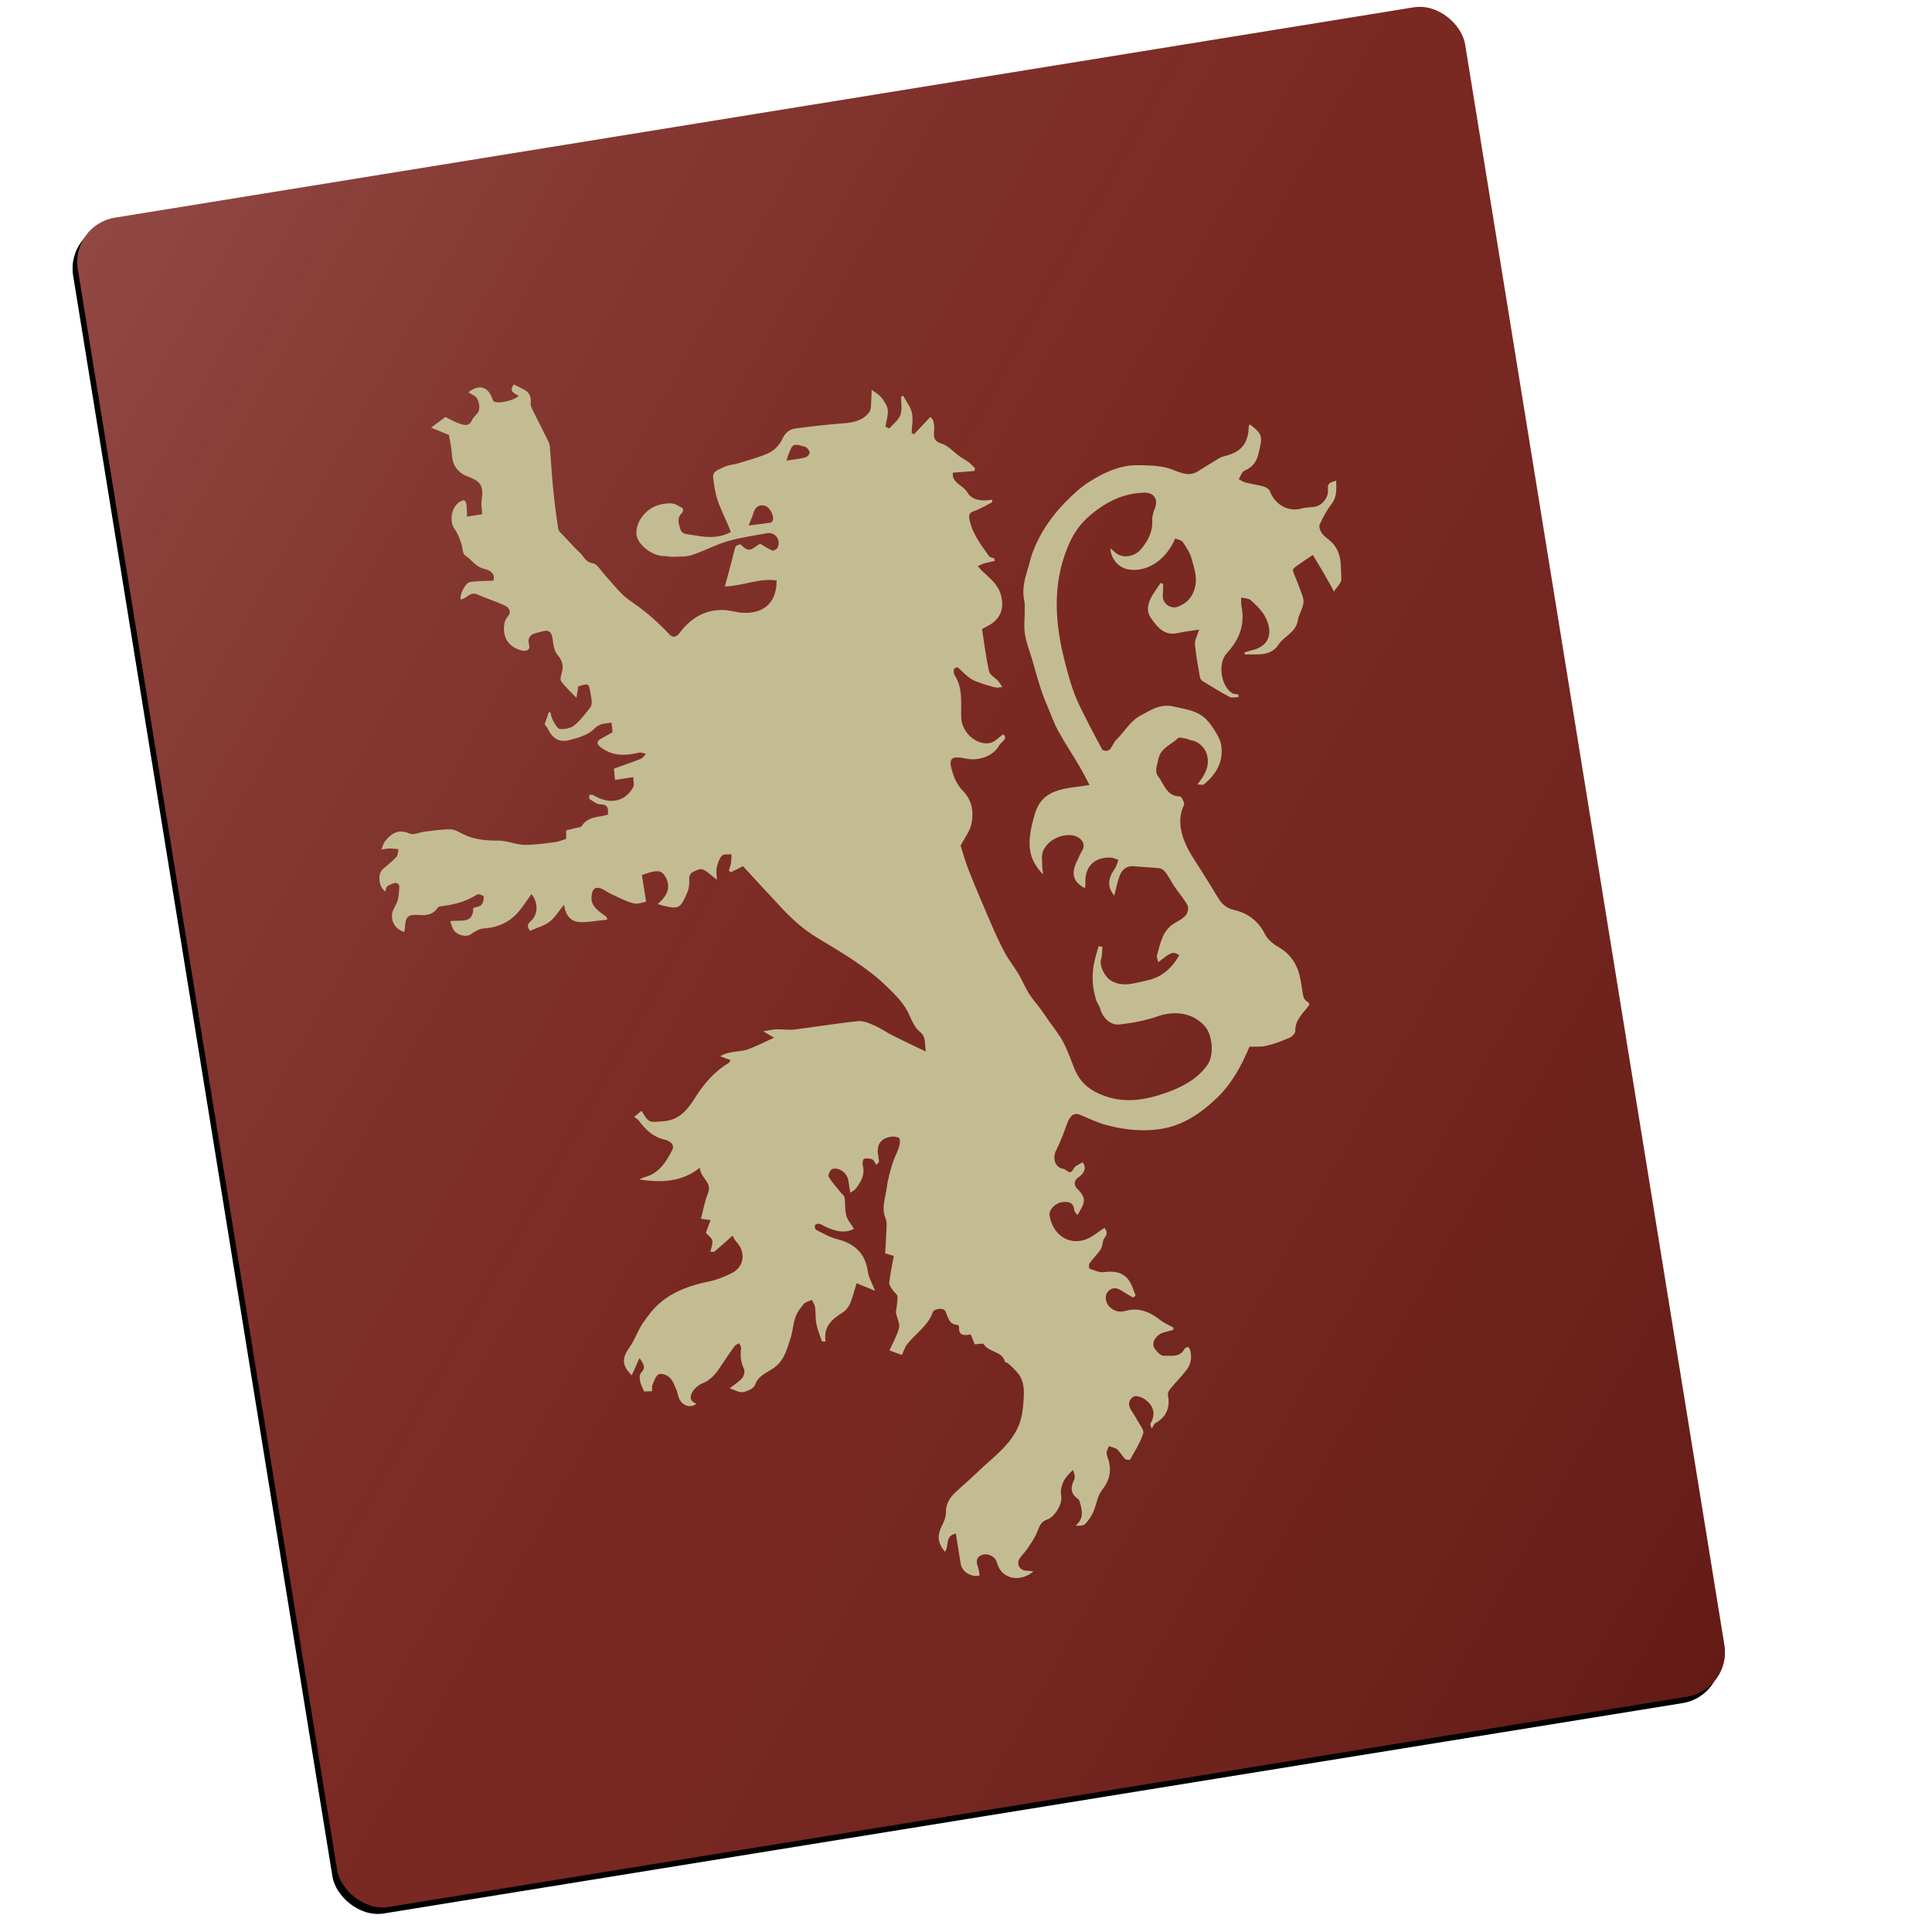 <svg xmlns="http://www.w3.org/2000/svg" xmlns:xlink="http://www.w3.org/1999/xlink" width="1024" height="1024" viewBox="0 0 1024 1024">
  <defs>
    <linearGradient id="lannister-c" x1="0%" y1="0%" y2="100%">
      <stop offset="0%" stop-color="#FFF" stop-opacity=".18"/>
      <stop offset="48.762%" stop-color="gray" stop-opacity=".08"/>
      <stop offset="100%" stop-opacity=".183"/>
    </linearGradient>
    <rect id="lannister-b" width="744.886" height="907.021" x="68.165" y="53.799" rx="23.755"/>
    <filter id="lannister-a" width="104%" height="103.3%" x="-2.4%" y="-1.3%" filterUnits="objectBoundingBox">
      <feOffset dx="-3" dy="3" in="SourceAlpha" result="shadowOffsetOuter1"/>
      <feGaussianBlur in="shadowOffsetOuter1" result="shadowBlurOuter1" stdDeviation="4.5"/>
      <feColorMatrix in="shadowBlurOuter1" values="0 0 0 0 0   0 0 0 0 0   0 0 0 0 0  0 0 0 0.12 0"/>
    </filter>
  </defs>
  <g fill="none" fill-rule="evenodd" transform="translate(37)">
    <g transform="rotate(-9.2 440.608 507.31)">
      <use fill="#000" filter="url(#lannister-a)" xlink:href="#lannister-b"/>
      <use fill="#7A211A" xlink:href="#lannister-b"/>
      <use fill="url(#lannister-c)" xlink:href="#lannister-b"/>
    </g>
    <path fill="#C3BC92" d="M703.649,305.687 C707.224,302.323 707.334,298.239 708,293.896 C703.588,294.441 703.242,294.777 702.89,298.233 C702.499,302.274 698.258,305.967 694.187,305.802 C691.948,305.714 689.665,305.307 687.47,305.571 C680.033,306.49 673.811,301.046 672.447,293.967 C672.216,292.778 670.698,291.485 669.46,290.896 C666.594,289.542 663.497,288.694 660.57,287.433 C659.31,286.883 658.243,285.854 657.088,285.055 C658.304,283.674 659.277,281.466 660.741,281.092 C665.395,279.898 667.936,277.459 669.779,272.824 C673.129,264.441 673.459,263.67 667.502,257.307 C667.232,257.609 666.808,257.885 666.748,258.226 C665.054,266.973 660.9,270.854 652.269,271.729 C651.015,271.855 649.717,271.987 648.567,272.444 C644.452,274.074 640.414,275.846 636.327,277.558 C630.43,280.063 625.897,275.742 621.452,273.611 C616.331,271.14 610.891,270.325 605.731,269.4 C596.604,267.776 587.704,270.138 578.957,273.876 C573.456,276.232 568.901,279.364 564.22,282.854 C555.534,289.322 548.388,297.006 543.063,306.397 C541.858,308.538 540.962,310.845 539.911,313.052 C537.281,318.59 534.404,324.023 534.751,330.48 C534.866,332.555 534.377,334.669 534.058,336.733 C533.508,340.217 532.534,343.669 532.353,347.17 C532.094,352.47 533.453,357.683 534.085,362.885 C535.098,371.263 535.917,379.619 538.068,387.821 C539.256,392.401 540.037,397.135 541.627,401.577 C544.119,408.546 547.205,415.295 549.934,422.181 C551.182,425.313 552.173,428.539 553.641,432.761 C542.04,432.948 529.2,430.003 522.852,442.9 C515.36,458.187 515.376,466.284 521.879,475.746 C522,473.671 521.994,472.207 522.214,470.776 C522.577,468.436 522.55,465.811 523.644,463.845 C526.67,458.5 534.052,455.93 540.12,457.581 C544.675,458.825 546.947,463.058 544.691,465.943 C543.124,467.957 541.704,470.088 540.301,472.218 C536.478,478.042 537.221,482.413 542.755,486.42 C542.942,485.583 543.217,484.768 543.305,483.948 C544.185,475.234 550.082,470.787 558.713,472.493 C560.056,472.763 561.249,473.732 562.52,474.37 C561.7,475.774 561.112,477.409 560.012,478.543 C555.539,483.178 554.313,487.367 557.399,492.756 C558.785,489.629 560.034,485.985 561.92,482.704 C563.703,479.622 566.497,477.948 570.431,479.033 C574.694,480.2 579.056,480.921 583.286,482.132 C584.442,482.462 585.63,483.673 586.191,484.791 C587.572,487.482 588.485,490.411 589.767,493.158 C591.461,496.763 593.65,500.176 594.971,503.908 C595.438,505.251 594.453,507.822 593.276,508.857 C591.554,510.398 589.129,511.218 586.895,512.06 C579.7,514.818 577.598,521.495 574.809,527.622 C574.408,528.519 574.853,529.802 574.919,531.227 C582.885,526.807 583.358,526.73 586.51,529.262 C581.565,535.532 575.42,539.495 567.245,539.853 C560.941,540.134 554.604,541.615 548.828,537.106 C545.83,534.772 543.558,528.233 545.247,524.837 C546.193,522.921 546.413,520.648 546.969,518.539 C546.309,518.319 545.654,518.11 545.005,517.89 C543.586,521.099 541.908,524.231 540.813,527.556 C539.828,530.572 539.212,533.776 538.91,536.958 C538.657,539.782 538.899,542.699 539.212,545.539 C539.421,547.301 540.45,548.974 540.665,550.73 C541.275,555.877 544.576,560.407 549.642,560.617 C556.447,560.925 563.428,560.732 570.106,559.51 C579.716,557.743 589.074,560.71 594.046,568.67 C597.276,573.839 596.637,584.419 592.171,589.026 C585.866,595.549 577.241,598.521 568.918,600.09 C556.931,602.353 544.812,602.776 533.365,595.389 C526.901,591.233 523.567,586.329 522.038,579.338 C520.982,574.439 520.036,569.474 518.407,564.751 C517.005,560.672 514.716,556.884 512.818,552.965 C511.702,550.664 510.645,548.325 509.474,546.051 C507.867,542.963 505.926,540.018 504.583,536.82 C503.065,533.237 502.201,529.367 500.76,525.75 C499.121,521.633 496.838,517.747 495.386,513.569 C493.46,508.092 491.942,502.46 490.501,496.835 C487.992,487.058 485.539,477.277 483.322,467.445 C482.233,462.59 481.71,457.603 481.111,453.816 C483.861,450.067 487.211,447.029 488.603,443.275 C490.831,437.242 490.974,431.005 486.755,425.153 C484.807,422.445 483.602,418.873 483.069,415.526 C481.683,406.972 483.344,405.761 491.293,408.733 C497.68,411.117 505.805,409.647 509.562,404.555 C510.629,403.107 515.217,401.726 512.598,399.073 C509.936,400.394 507.724,402.26 505.365,402.474 C498.032,403.135 491.128,394.784 492.019,387.084 C492.899,379.493 495.529,371.918 492.195,364.256 C491.783,363.309 491.887,361.96 492.228,360.964 C492.382,360.507 494.175,360.012 494.406,360.265 C495.914,361.922 497.069,363.893 498.587,365.533 C499.864,366.937 501.31,368.28 502.944,369.205 C505.926,370.922 509.067,372.425 512.235,373.79 C513.374,374.274 514.782,374.12 516.069,374.263 C515.503,373.063 515.101,371.792 514.392,370.702 C513.099,368.731 510.585,366.926 510.447,364.938 C509.98,357.375 510.266,349.773 510.266,342.204 C511.592,341.747 512.626,341.379 513.671,341.021 C520.668,338.632 523.721,333.551 523.028,326.142 C522.456,320.136 518.512,316.173 515.156,311.808 C514.463,310.9 513.93,309.887 513.308,308.918 C514.584,308.599 515.855,308.164 517.148,307.999 C518.947,307.767 520.773,307.751 522.588,307.641 C522.588,307.178 522.588,306.716 522.588,306.254 C521.686,305.709 520.344,305.378 519.953,304.575 C516.669,297.837 512.95,291.226 512.791,283.388 C512.752,280.85 513.737,280.162 516.169,279.732 C519.585,279.121 522.852,277.696 526.18,276.622 C526.213,276.187 526.241,275.764 526.296,275.334 C521.031,275.411 515.712,274.107 513.952,269.483 C512.389,265.343 506.36,263.12 508.005,257.929 C512.202,258.275 515.789,258.562 519.392,258.848 C519.585,258.391 519.766,257.934 519.964,257.472 C519.018,256.222 518.182,254.857 517.098,253.74 C515.739,252.33 514.106,251.169 512.708,249.776 C510.007,247.101 507.818,243.424 504.6,241.855 C501.013,240.094 500.716,238.233 501.503,235.062 C502.278,231.903 502.636,228.727 500.826,226.888 C497.295,229.618 494.032,232.129 490.781,234.644 C490.418,234.308 490.061,233.973 489.692,233.642 C490.363,230.158 491.722,226.635 491.507,223.211 C491.293,219.914 489.45,216.721 488.317,213.479 C487.943,213.627 487.563,213.776 487.195,213.925 C486.623,217.128 486.771,220.723 485.269,223.409 C483.856,225.952 480.72,227.543 478.338,229.536 C477.716,229.09 477.106,228.65 476.49,228.198 C477.243,226.123 478.14,224.086 478.718,221.967 C479.07,220.657 479.284,219.121 478.943,217.861 C478.41,215.868 477.59,213.853 476.446,212.147 C475.367,210.517 473.723,209.268 472.32,207.848 C472.012,209.433 471.797,211.051 471.39,212.604 C470.796,214.899 470.736,217.861 469.245,219.303 C465.185,223.283 459.877,223.464 454.37,222.991 C446.003,222.286 437.586,221.956 429.192,221.747 C425.875,221.675 423.443,223.2 421.386,226.327 C419.664,228.936 416.529,231.358 413.542,232.244 C408.09,233.868 402.259,234.374 396.582,235.206 C393.804,235.618 390.806,235.2 388.259,236.114 C385.893,236.967 382.147,236.962 382.07,240.87 C382.01,244.74 381.861,248.686 382.483,252.49 C383.258,257.285 384.782,261.953 385.97,266.687 C386.267,267.837 386.477,269.015 386.823,270.65 C385.778,270.903 384.254,271.382 382.714,271.602 C376.899,272.428 371.541,270.727 366.134,268.844 C363.741,268.013 361.045,267.892 360.611,264.743 C360.204,261.738 359.648,258.65 362.883,256.525 C363.449,256.151 363.862,254.351 363.603,254.152 C361.859,252.804 360.044,251.02 358.003,250.641 C351.441,249.43 345.318,251.092 340.785,256.101 C338.871,258.22 337.303,261.479 337.231,264.259 C337.116,270.017 344.229,276.87 349.955,277.652 C351.331,277.833 352.645,278.527 354.032,278.681 C357.475,279.061 361.067,279.942 364.406,279.413 C371.057,278.378 377.499,276.011 384.144,275.169 C391.213,274.25 398.436,274.365 405.582,274.2 C410.021,274.096 412.513,278.731 410.059,282.578 C409.57,283.349 407.639,284.087 407.034,283.729 C404.949,282.474 403.145,280.74 401.126,279.094 C401.071,279.127 400.994,279.188 400.911,279.221 C396.021,281.274 394.871,283.316 390.916,277.932 C390.679,277.613 388.457,278.021 388.116,278.626 C386.796,280.993 385.882,283.575 384.782,286.063 C383.049,289.982 381.295,293.896 379.182,298.619 C388.963,299.764 398.084,296.989 406.803,299.736 C404.745,312.667 395.867,315.892 386.46,313.861 C383.093,313.134 379.93,311.456 376.564,310.817 C366.904,308.984 358.696,312.358 351.87,318.975 C349.279,321.485 347.48,321.155 345.819,318.634 C341.643,312.314 336.841,306.523 331.472,301.189 C329.222,298.949 326.774,296.813 324.898,294.276 C322.109,290.494 319.782,286.377 317.191,282.452 C315.563,279.98 314.221,276.198 311.982,275.505 C308.324,274.36 307.966,271.365 306.277,269.158 C303.774,265.921 301.53,262.481 299.241,259.068 C298.279,257.648 296.76,256.112 296.76,254.615 C296.738,247.31 297.008,239.984 297.432,232.69 C297.861,225.325 298.647,217.976 299.181,210.6 C299.263,209.543 298.928,208.398 298.609,207.352 C296.738,201.418 294.808,195.512 292.954,189.567 C292.679,188.67 292.453,187.585 292.706,186.715 C293.542,183.781 293.185,181.194 290.759,179.207 C289.048,177.803 287.189,176.614 285.461,175.37 C281.968,178.794 285.28,180.06 287.046,181.684 C284.862,183.743 275.554,184.381 273.629,182.592 C273.117,182.103 273.046,181.101 272.859,180.308 C271.472,174.055 267.055,172.321 261.048,175.69 C262.44,176.994 264.475,178.046 265.069,179.653 C265.773,181.536 265.856,184.161 265.069,185.983 C264.293,187.772 261.746,188.736 260.668,190.481 C258.594,193.816 256.053,192.523 253.825,191.361 C251.146,189.969 248.764,187.97 246.943,186.71 C243.885,188.306 241.585,189.501 238.565,191.081 C241.866,193.095 244.605,194.747 247.306,196.382 C247.306,199.838 247.614,203.477 247.229,207.027 C246.674,212.411 248.709,216.864 253.572,219.611 C260.448,223.497 261.295,225.952 258.902,233.659 C258.281,235.673 258.418,237.919 258.16,240.655 C255.959,240.655 253.291,240.655 250.035,240.655 C250.271,238.58 250.596,236.576 250.689,234.567 C250.733,233.686 250.574,232.607 250.062,231.974 C249.787,231.628 248.522,231.897 247.807,232.151 C242.581,234.006 240.061,241.525 242.625,246.435 C243.808,248.692 244.231,251.395 244.743,253.954 C245.216,256.255 244.462,259.602 245.772,260.769 C248.902,263.549 250.425,267.853 254.942,269.538 C256.79,270.231 260.58,272.637 258.424,276.353 C254.271,275.896 250.249,275.186 246.206,275.125 C243.692,275.076 239.511,280.977 239.797,283.531 C240.347,283.454 240.898,283.448 241.426,283.299 C243.912,282.584 245.97,280.25 249.061,282.292 C253.517,285.254 258.435,287.521 262.781,290.61 C264.233,291.644 265.718,294.166 263.061,296.312 C262.055,297.127 261.191,298.366 260.767,299.588 C258.33,306.567 260.822,312.375 267.572,315.276 C269.541,316.123 272.149,315.87 271.868,313.162 C271.208,306.766 276.099,307.514 279.526,307.002 C283.701,306.369 284.862,308.224 284.658,312.446 C284.543,315.105 284.554,318.281 285.852,320.406 C288.019,323.951 288.322,326.995 286.501,330.601 C285.852,331.872 285.148,333.832 285.698,334.823 C287.42,338.021 289.708,340.905 292.25,344.582 C293.152,341.847 293.68,340.267 294.175,338.758 C299.979,337.889 299.979,337.889 299.99,343.465 C299.99,345.023 300.138,346.592 299.918,348.111 C299.769,349.113 299.291,350.285 298.559,350.935 C295.424,353.715 292.393,356.786 288.8,358.856 C286.705,360.05 283.448,360.166 281.044,359.544 C279.685,359.186 278.805,356.368 278.101,354.507 C277.545,353.059 277.584,351.375 277.369,349.79 C277.078,349.845 276.792,349.905 276.511,349.966 C275.488,351.881 274.476,353.792 273.381,355.872 C273.706,356.483 274.432,357.419 274.751,358.487 C276.385,363.898 279.493,366.716 285.214,366.127 C289.923,365.643 295.363,364.982 298.922,362.324 C302.36,359.764 305.017,360.452 308.588,360.513 C308.483,362.428 308.401,364.047 308.313,365.616 C306.057,366.419 304.099,367.129 302.151,367.839 C299.01,368.962 298.801,370.443 301.238,372.86 C306.64,378.232 313.285,379.041 320.442,378.48 C321.592,378.386 322.813,379.195 323.996,379.597 C323.028,380.357 322.153,381.562 321.058,381.805 C316.086,382.933 311.047,383.797 306.035,384.75 C305.876,387.183 305.76,388.95 305.645,390.783 C308.989,390.783 311.965,390.783 315.403,390.783 C315.123,392.847 315.453,394.884 314.6,396.023 C309.248,403.129 300.496,403.41 293.234,397.036 C292.717,396.568 291.722,396.645 290.951,396.469 C290.869,397.223 290.44,398.379 290.77,398.665 C292.371,400.058 294.032,401.996 295.902,402.309 C300.166,403.03 299.808,405.331 299.01,408.359 C293.933,409.069 288.443,407.478 284.444,412.097 C283.833,412.812 282.045,412.57 280.802,412.697 C279.168,412.884 277.529,412.988 275.906,413.12 C275.615,414.898 275.4,416.236 275.174,417.579 C272.985,417.876 271.038,418.416 269.118,418.355 C263.655,418.157 258.121,418.185 252.78,417.216 C248.335,416.401 244.242,413.649 239.808,412.917 C233.295,411.843 227.085,410.473 221.611,406.531 C219.658,405.122 217.584,403.355 215.345,402.975 C210.818,402.221 206.159,402.249 201.554,402.056 C198.908,401.94 195.58,403.074 193.721,401.852 C188.253,398.252 184.133,400.135 180.117,403.834 C178.995,404.869 178.417,406.487 177.603,407.841 C179.05,407.863 180.524,407.748 181.938,407.957 C183.516,408.172 185.057,408.684 186.603,409.063 C186.014,410.407 185.755,412.19 184.743,412.999 C182.262,414.959 179.435,416.467 176.745,418.157 C173.417,420.249 172.977,427.273 176.189,430.141 C176.651,429.243 176.86,427.966 177.542,427.625 C178.934,426.931 180.568,426.513 182.136,426.431 C182.746,426.409 184.056,427.691 183.962,428.17 C183.478,430.763 182.933,433.427 181.861,435.799 C180.782,438.232 178.373,440.198 177.762,442.669 C176.701,446.957 178.478,450.585 182.636,452.941 C182.873,452.242 183.247,451.493 183.406,450.7 C184.534,445.02 186.113,443.908 191.548,445.168 C195.36,446.043 199.002,446.357 202.022,443.154 C202.368,442.79 202.99,442.438 203.48,442.454 C210.515,442.73 217.414,442.278 223.993,439.284 C224.741,438.948 227.294,440.429 227.244,440.908 C227.112,442.366 226.452,444.161 225.357,445.025 C224.301,445.873 222.453,445.752 220.813,446.066 C219.537,454.68 213.051,450.998 207.655,451.058 C208.073,452.996 208.134,454.686 208.821,456.078 C210.383,459.205 214.773,460.746 217.051,459.717 C219.394,458.649 222.106,457.383 224.499,457.62 C230.748,458.242 236.596,457.053 241.591,453.755 C245.672,451.064 248.869,447.034 252.461,443.605 C255.266,448.57 254.447,454.719 249.771,457.741 C247.07,459.497 247.851,460.746 248.605,462.695 C252.51,461.66 256.421,461.297 259.612,459.59 C262.77,457.9 265.201,454.856 268.601,451.823 C268.496,457.708 270.807,461.473 275.84,462.343 C280.395,463.146 285.126,462.965 290.132,463.24 C289.747,461.919 289.725,461.638 289.576,461.434 C289.422,461.209 289.109,461.104 288.932,460.906 C286.017,457.741 282.403,454.928 283.718,449.754 C284.4,447.007 285.604,444.75 288.839,446.198 C290.819,447.095 292.338,448.961 294.202,450.188 C297.767,452.561 301.244,455.225 305.127,456.91 C307.322,457.862 310.249,457.086 311.822,457.086 C311.822,451.741 311.822,447.221 311.822,442.796 C319.474,441.221 322.241,441.673 323.655,444.821 C326.57,451.328 323.479,455.721 317.67,459.271 C318.957,459.871 319.667,460.24 320.409,460.548 C328.545,464 329.277,463.223 334.079,455.776 C335.834,453.034 335.972,450.733 336.412,448.036 C336.566,447.084 337.6,445.818 338.502,445.526 C340.301,444.943 342.804,444.084 344.097,444.86 C346.473,446.302 348.184,448.851 350.709,451.488 C350.984,449.346 350.879,447.122 351.6,445.196 C352.425,443.01 353.646,440.671 355.385,439.218 C356.347,438.409 358.707,439.256 360.446,439.344 C360.127,440.886 359.923,442.454 359.456,443.952 C359.048,445.223 358.317,446.396 357.734,447.618 C358.025,447.965 358.328,448.322 358.63,448.675 C360.952,447.943 363.268,447.232 365.507,446.539 C371.14,454.977 376.91,463.763 382.824,472.449 C387.307,479.038 392.473,485.148 398.546,490.273 C409.971,499.917 421.628,509.297 430.699,521.325 C434.682,526.626 438.703,531.987 440.37,538.708 C441.173,541.901 442.185,545.49 444.292,547.802 C447.521,551.341 445.629,554.551 445.871,558.767 C439.946,554.65 434.819,551.193 429.814,547.571 C426.777,545.391 424.098,542.743 420.979,540.739 C418.476,539.149 415.593,537.316 412.793,537.172 C401.582,536.567 390.327,536.688 379.089,536.292 C375.832,536.171 372.608,535.092 369.346,534.684 C367.399,534.442 365.391,534.64 362.355,534.64 C364.549,536.435 365.76,537.42 367.559,538.884 C361.997,540.398 357.431,541.95 352.744,542.837 C348.118,543.712 343.118,541.884 337.787,544.169 C339.998,545.391 341.357,546.139 342.859,546.971 C342.287,547.719 342.111,548.204 341.792,548.325 C333.469,551.617 326.967,557.215 321.113,563.881 C316.399,569.248 311.3,574.053 302.999,573.47 C295.028,572.914 294.995,573.354 292.068,566.187 C290.687,567.018 289.296,567.833 287.755,568.741 C288.558,569.611 289.406,570.217 289.824,571.026 C292.574,576.332 295.88,580.808 301.827,583.197 C303.444,583.857 307.179,586.109 304.885,589.29 C300.699,595.065 296.001,600.399 288.151,601.175 C287.161,601.279 286.204,601.665 285.23,601.918 C296.205,605.474 307.025,606.932 317.901,600.833 C317.279,606.261 323.27,609.393 320.112,614.694 C317.725,618.674 316.201,623.166 314.232,627.602 C315.981,628.142 317.241,628.533 319.183,629.133 C317.73,631.687 316.504,633.861 315.656,635.353 C316.762,637.136 318.335,638.546 318.39,640.01 C318.434,641.826 317.208,643.67 316.476,645.657 C317.087,645.724 318.11,646.186 318.665,645.85 C322.175,643.775 325.591,641.518 329.365,639.101 C329.871,640.312 330.157,641.529 330.817,642.498 C335.037,648.652 333.089,656.177 326.169,658.511 C321.944,659.931 317.417,660.922 312.988,661.125 C303.466,661.555 294.274,663.19 286.072,668.111 C282.023,670.549 278.42,673.973 275.163,677.452 C271.879,680.942 269.651,685.445 266.301,688.863 C261.24,694.038 260.602,697.731 265.036,703.852 C266.873,701.023 268.7,698.238 270.515,695.452 C271.956,698.441 273.359,700.918 270.24,703.17 C269.288,703.863 268.821,705.823 268.876,707.177 C268.958,709.219 269.673,711.251 270.13,713.315 C271.648,713.507 272.991,713.684 274.327,713.843 C274.641,712.5 274.619,711.24 275.191,710.375 C276.379,708.548 277.622,705.933 279.333,705.504 C280.873,705.107 283.674,706.715 284.79,708.262 C286.22,710.254 286.65,713.017 287.299,715.511 C287.711,717.102 287.497,718.885 288.041,720.416 C289.389,724.252 293.421,726.003 296.573,724.021 C293.003,722.172 293.619,719.491 295.682,717.256 C297.085,715.737 299.186,714.405 301.183,713.959 C305.854,712.935 309.083,710.122 312.108,706.77 C315.101,703.467 318.159,700.219 321.3,697.071 C321.928,696.427 323.066,696.3 323.968,695.931 C324.172,696.927 324.783,698.045 324.513,698.893 C323.369,702.548 323.226,706.06 324.315,709.825 C324.7,711.129 323.743,713.48 322.61,714.438 C320.629,716.139 318.06,717.151 315.222,718.731 C317.604,719.937 319.711,721.847 321.818,721.83 C324.249,721.825 327.907,720.779 328.853,719.007 C331.483,714.063 336.703,713.601 340.648,711.416 C346.611,708.085 348.624,702.526 351.375,697.263 C353.063,694.027 353.762,690.25 355.495,687.052 C356.799,684.647 358.883,682.555 360.996,680.76 C362.107,679.792 364.021,679.764 365.578,679.307 C365.969,680.683 366.695,682.065 366.662,683.436 C366.596,686.359 365.826,689.287 365.952,692.194 C366.084,695.425 366.898,698.617 367.427,701.838 C368.043,701.953 368.675,702.074 369.297,702.19 C369.319,693.977 374.809,690.966 380.898,688.307 C382.615,687.553 384.26,686.006 385.255,684.404 C387.093,681.437 388.435,678.168 390.377,674.243 C392.841,675.74 395.878,677.601 399.431,679.781 C398.513,675.515 397.182,672.278 397.231,669.085 C397.418,659.116 392.467,653.248 383.688,649.489 C380.068,647.942 376.861,645.294 373.61,642.966 C373.126,642.63 373.038,641.083 373.406,640.456 C373.681,639.999 375.084,639.817 375.783,640.065 C376.789,640.434 377.592,641.309 378.517,641.942 C383.324,645.212 388.341,647.435 393.534,645.547 C392.418,642.856 390.855,640.489 390.58,637.962 C390.245,634.824 391.136,631.582 391.196,628.373 C391.229,627.481 390.25,626.567 389.733,625.659 C387.956,622.533 385.91,619.511 384.568,616.202 C384.232,615.382 386.003,612.652 387.065,612.492 C390.894,611.898 394.547,615.723 394.58,619.753 C394.58,621.756 394.58,623.766 394.58,626.347 C396.103,625.626 396.945,625.422 397.501,624.916 C401.01,621.723 403.887,618.261 403.392,613.01 C403.293,611.925 404.008,609.844 404.531,609.784 C405.945,609.613 407.655,609.96 408.855,610.736 C409.724,611.292 409.955,612.839 410.466,613.945 C411.028,613.555 411.594,613.164 412.15,612.773 C412.21,611.755 412.348,610.736 412.304,609.729 C412.007,603.349 414.911,600.195 421.199,600.47 C422.497,600.531 424.78,601.422 424.857,602.132 C425.039,603.701 424.351,605.54 423.581,607.026 C422.255,609.624 420.346,611.947 419.103,614.573 C417.233,618.481 415.335,622.45 414.147,626.595 C412.667,631.797 409.493,636.696 410.896,642.547 C411.226,643.902 411.105,645.448 410.83,646.857 C409.922,651.547 408.844,656.193 407.809,660.988 C408.844,661.483 410.07,662.072 412.106,663.036 C410.516,667.632 408.783,672.085 407.512,676.665 C407.193,677.865 408.162,679.505 408.739,680.854 C409.306,682.17 410.852,683.491 410.687,684.619 C410.213,687.768 409.086,690.817 408.503,692.865 C408.739,696.217 409.784,699.129 408.888,701.188 C407.177,705.113 404.355,708.553 402.011,712.159 C404.454,713.513 406.39,714.603 408.14,715.583 C409.223,714.019 410.213,711.911 411.776,710.425 C417.051,705.454 424.153,702.564 427.877,695.777 C428.922,693.839 433.78,694.208 434.451,696.124 C435.59,699.41 435.089,703.638 439.93,704.491 C440.166,704.529 440.475,705.267 440.398,705.597 C439.253,710.535 442.686,710.557 445.86,710.518 C446.372,712.654 446.823,714.515 447.175,716.045 C449.1,716.276 451.614,716.034 451.884,716.711 C453.842,721.517 460.922,721.715 461.516,727.621 C461.56,728.051 462.699,728.282 463.084,728.788 C464.64,730.836 466.329,732.829 467.551,735.069 C470.136,739.803 469.14,744.884 468.007,749.711 C467.028,753.906 465.829,758.282 463.628,761.926 C457.643,771.9 447.153,776.761 438.049,783.163 C433.714,786.212 429.164,788.948 424.786,791.937 C421.276,794.315 418.729,797.293 418.102,801.829 C417.816,803.921 416.534,806.035 415.258,807.829 C411.512,813.097 411.154,816.769 414.367,822.169 C417.112,819.73 415.456,813.758 421.601,813.554 C421.601,819.158 421.54,824.558 421.623,829.952 C421.678,834.097 426.007,837.763 430.501,837.515 C430.501,836.145 430.732,834.703 430.463,833.381 C429.88,830.53 429.819,827.871 433.197,826.969 C436.453,826.104 440.315,828.714 440.645,831.978 C441.613,841.809 451.807,844.435 459.051,839.734 C457.704,839.398 456.499,839.018 455.267,838.782 C452.071,838.193 450.607,834.57 452.775,832.066 C454.315,830.288 456.367,828.961 457.962,827.211 C460.295,824.64 462.814,822.103 464.508,819.119 C466.005,816.488 467.226,814.286 470.565,813.769 C474.57,813.169 479.829,806.998 479.834,802.963 C479.845,796.941 483.223,793.148 488.19,789.956 C488.564,791.822 488.872,793.919 487.976,795.163 C485.341,798.879 484.884,802.132 488.372,805.495 C488.889,806.002 489.049,806.981 489.137,807.785 C489.615,812.145 489.879,816.471 484.884,819.323 C486.859,819.741 488.878,820.093 490.039,819.279 C492.069,817.814 493.878,815.833 495.265,813.719 C497.581,810.163 498.785,805.578 501.761,802.836 C506.102,798.851 508.066,794.519 507.73,788.888 C507.636,787.22 507.009,785.524 507.169,783.906 C507.301,782.7 508.335,781.605 508.962,780.455 C510.343,781.236 512.059,781.737 513.016,782.877 C514.386,784.522 515.052,786.741 516.323,788.486 C516.768,789.097 518.721,789.537 518.958,789.256 C522.148,785.189 525.652,781.231 527.974,776.684 C528.826,775.005 526.873,771.823 526.021,769.379 C525.306,767.293 524.327,765.284 523.479,763.258 C522.176,760.203 523.43,757.506 526.01,756.609 C527.495,756.086 530.284,757.561 531.687,758.965 C535.736,762.972 536.335,767.519 532.518,772.225 C532.292,772.506 532.595,773.227 532.787,774.9 C534.014,773.48 534.404,772.599 535.037,772.368 C541.534,770.007 544.323,765.35 544.092,758.563 C544.064,757.61 544.928,756.388 545.725,755.684 C548.894,752.882 552.25,750.306 555.418,747.509 C558.46,744.823 559.841,741.333 559.511,737.265 C559.445,736.522 559.153,735.487 558.62,735.185 C558.174,734.931 556.926,735.339 556.573,735.829 C553.471,740.15 549.026,738.108 545.329,737.755 C543.619,737.585 541.506,734.711 540.808,732.652 C539.702,729.427 543.349,725.805 547.249,725.485 C548.938,725.348 550.61,725.106 552.294,724.896 C552.393,724.517 552.492,724.142 552.585,723.763 C550.473,722.095 548.091,720.674 546.281,718.72 C541.556,713.612 536.269,710.205 528.931,711.047 C525.746,711.405 523.045,710.447 520.927,707.711 C519.216,705.509 518.881,701.728 520.949,699.779 C523.402,697.461 525.9,697.863 528.331,700.021 C530.136,701.639 532.033,703.131 533.904,704.689 C534.415,704.408 534.932,704.133 535.45,703.858 C534.668,700.902 534.432,697.654 533.018,695.045 C530.499,690.366 526.021,689.1 520.795,688.968 C518.352,688.913 515.888,687.19 513.572,685.957 C513.264,685.797 513.424,683.738 513.979,683.166 C516.251,680.86 518.985,678.982 521.114,676.555 C522.407,675.069 522.467,672.377 523.886,671.138 C526.202,669.102 525.57,667.478 524.739,665.832 C520.888,667.478 517.423,669.768 513.677,670.401 C504.154,672.019 497.03,664.731 497.03,654.867 C497.019,651.784 500.903,648.713 504.864,648.856 C507.961,648.977 510.706,649.841 510.381,653.986 C510.315,654.839 511.113,655.753 511.625,656.909 C516.103,651.487 518.336,649.434 513.836,643.285 C512.51,641.452 511.922,638.826 515.415,637.158 C518.391,635.727 520.63,633.052 518.732,629.667 C516.79,630.569 514.397,630.916 513.49,632.27 C511.003,635.98 509.705,631.979 508.181,631.56 C503.989,630.41 503.126,625.147 505.662,621.558 C508.632,617.375 511.278,612.922 513.682,608.375 C515.783,604.367 518.314,602.81 521.174,604.532 C525.289,607.004 529.233,609.883 533.568,611.87 C542.524,615.949 552.101,618.619 561.876,618.74 C573.676,618.889 584.09,614.221 593.898,607.472 C603.305,600.999 609.856,592.428 615.671,583.031 C618.685,583.378 621.744,584.182 624.737,583.945 C628.994,583.62 633.263,582.723 637.416,581.644 C638.825,581.281 640.827,579.756 640.97,578.551 C641.652,573.195 645.712,570.464 649.145,567.36 C650.685,565.967 651.158,565.516 649.48,564.079 C648.749,563.446 648.138,562.318 648.061,561.371 C647.879,558.569 648,555.74 647.962,552.927 C647.885,545.121 645.574,538.45 639.171,533.325 C636.586,531.255 633.995,528.316 633.049,525.266 C630.705,517.78 625.672,512.859 618.977,510.189 C614.131,508.257 612.447,504.899 610.852,500.765 C609.35,496.895 607.623,493.102 606.055,489.249 C603.519,482.99 600.208,476.897 598.728,470.39 C597.287,463.967 597.204,457.097 601.44,451.02 C602.056,450.122 600.796,446.396 600.021,446.258 C592.902,445.02 592.754,438.321 590.201,433.807 C588.76,431.253 590.581,428.142 591.741,425.087 C594.03,419.027 599.723,418.559 603.783,415.575 C604.597,414.981 606.781,416.126 608.283,416.61 C609.141,416.886 609.862,417.612 610.737,417.854 C614.114,418.801 617.151,422.726 617.585,426.326 C618.361,432.634 615.066,436.939 610.098,441.414 C611.71,441.684 612.898,442.267 613.526,441.904 C620.897,437.66 625.826,431.583 625.87,422.759 C625.87,419.825 624.61,416.748 623.389,413.979 C622.206,411.254 620.743,408.469 618.707,406.344 C614.769,402.216 609.4,400.779 604.168,398.66 C597.105,395.792 591.312,398.88 585.756,400.768 C580.371,402.607 576.19,407.919 571.267,411.403 C568.78,413.153 567.642,418.251 563.296,415.465 C561.7,410.814 560.127,406.52 558.724,402.172 C556.887,396.359 554.797,390.601 553.482,384.667 C552.2,378.788 551.546,372.75 550.973,366.733 C548.96,345.843 550.456,325.663 561.579,306.953 C565.331,300.645 569.715,295.701 575.932,291.854 C585.426,286.008 595.328,282.777 606.556,284.246 C611.595,284.907 613.416,288.903 610.759,293.417 C609.669,295.266 608.586,297.38 608.377,299.467 C607.771,305.555 604.35,309.942 600.054,313.646 C596.439,316.779 590.938,316.9 587.709,314.461 C586.538,313.564 585.668,312.248 584.156,310.558 C583.528,316.536 587.154,321.678 592.132,323.235 C601.5,326.18 612.348,321.32 618.917,310.817 C620.176,311.621 622.041,312.144 622.591,313.305 C624.021,316.333 625.501,319.564 625.848,322.828 C626.453,328.713 627.751,334.41 623.977,340.454 C621.519,344.379 618.597,345.694 615.055,346.674 C611.204,347.742 606.336,344.241 607.848,338.852 C608.327,337.173 608.536,335.401 608.855,333.672 C608.448,333.391 608.063,333.116 607.65,332.836 C606.072,334.52 604.432,336.16 602.909,337.905 C599.729,341.555 597.309,345.821 599.641,350.511 C602.21,355.652 605.103,361.063 612.464,360.535 C615.896,360.293 619.351,360.485 623.906,360.485 C622.459,363.452 620.66,365.555 620.495,367.795 C620.055,373.674 620.292,379.597 620.358,385.498 C620.369,386.247 620.809,387.21 621.375,387.695 C625.622,391.317 629.858,394.966 634.33,398.318 C635.431,399.139 637.367,398.852 638.924,399.062 C638.99,398.61 639.045,398.17 639.122,397.718 C637.994,397.289 636.619,397.146 635.794,396.403 C630.546,391.669 630.771,379.575 636.404,375.155 C644.177,369.061 648.551,361.52 647.984,351.425 C647.912,350.247 648.325,349.014 648.606,347.17 C650.52,348.001 652.39,348.237 653.287,349.305 C655.394,351.804 657.418,354.518 658.788,357.463 C662.342,365.071 661.516,374.858 649.893,375.689 C648.457,375.788 647.054,376.03 645.646,376.223 C645.69,376.57 645.734,376.922 645.789,377.274 C652.121,378.061 658.98,380.698 664.245,374.913 C667.914,370.85 674.317,370.019 676.27,363.953 C677.26,360.876 679.807,358.272 680.709,355.179 C681.342,353.004 680.561,350.34 680.126,347.929 C679.455,344.362 678.421,340.845 677.832,337.261 C677.739,336.744 679.197,335.775 680.099,335.324 C683.124,333.799 686.227,332.412 689.61,330.843 C689.627,330.854 697.102,349.19 697.559,351.771 C699.473,349.619 702.284,347.929 702.504,345.942 C703.308,338.836 705.343,331.344 699.864,324.936 C698.522,323.373 696.937,321.892 696.074,320.087 C695.419,318.733 695.04,316.465 695.755,315.397 C698.082,311.907 700.651,308.516 703.649,305.687 Z M409.696,268.079 C409.46,268.487 408.877,268.976 408.448,268.976 C404.806,268.949 401.175,268.795 396.664,268.652 C398.386,265.729 399.409,264.298 400.13,262.718 C401.692,259.365 404.135,258.281 407.072,259.789 C409.383,260.967 410.989,265.938 409.696,268.079 Z M432.074,237.71 C429.005,238.007 425.886,237.826 421.92,237.826 C422.728,236.136 422.915,235.646 423.179,235.2 C426.568,229.36 426.612,229.266 432.751,232.112 C433.774,232.574 434.698,234.33 434.715,235.503 C434.737,236.262 433.076,237.617 432.074,237.71 Z" transform="rotate(-9 441 508)"/>
  </g>
</svg>

